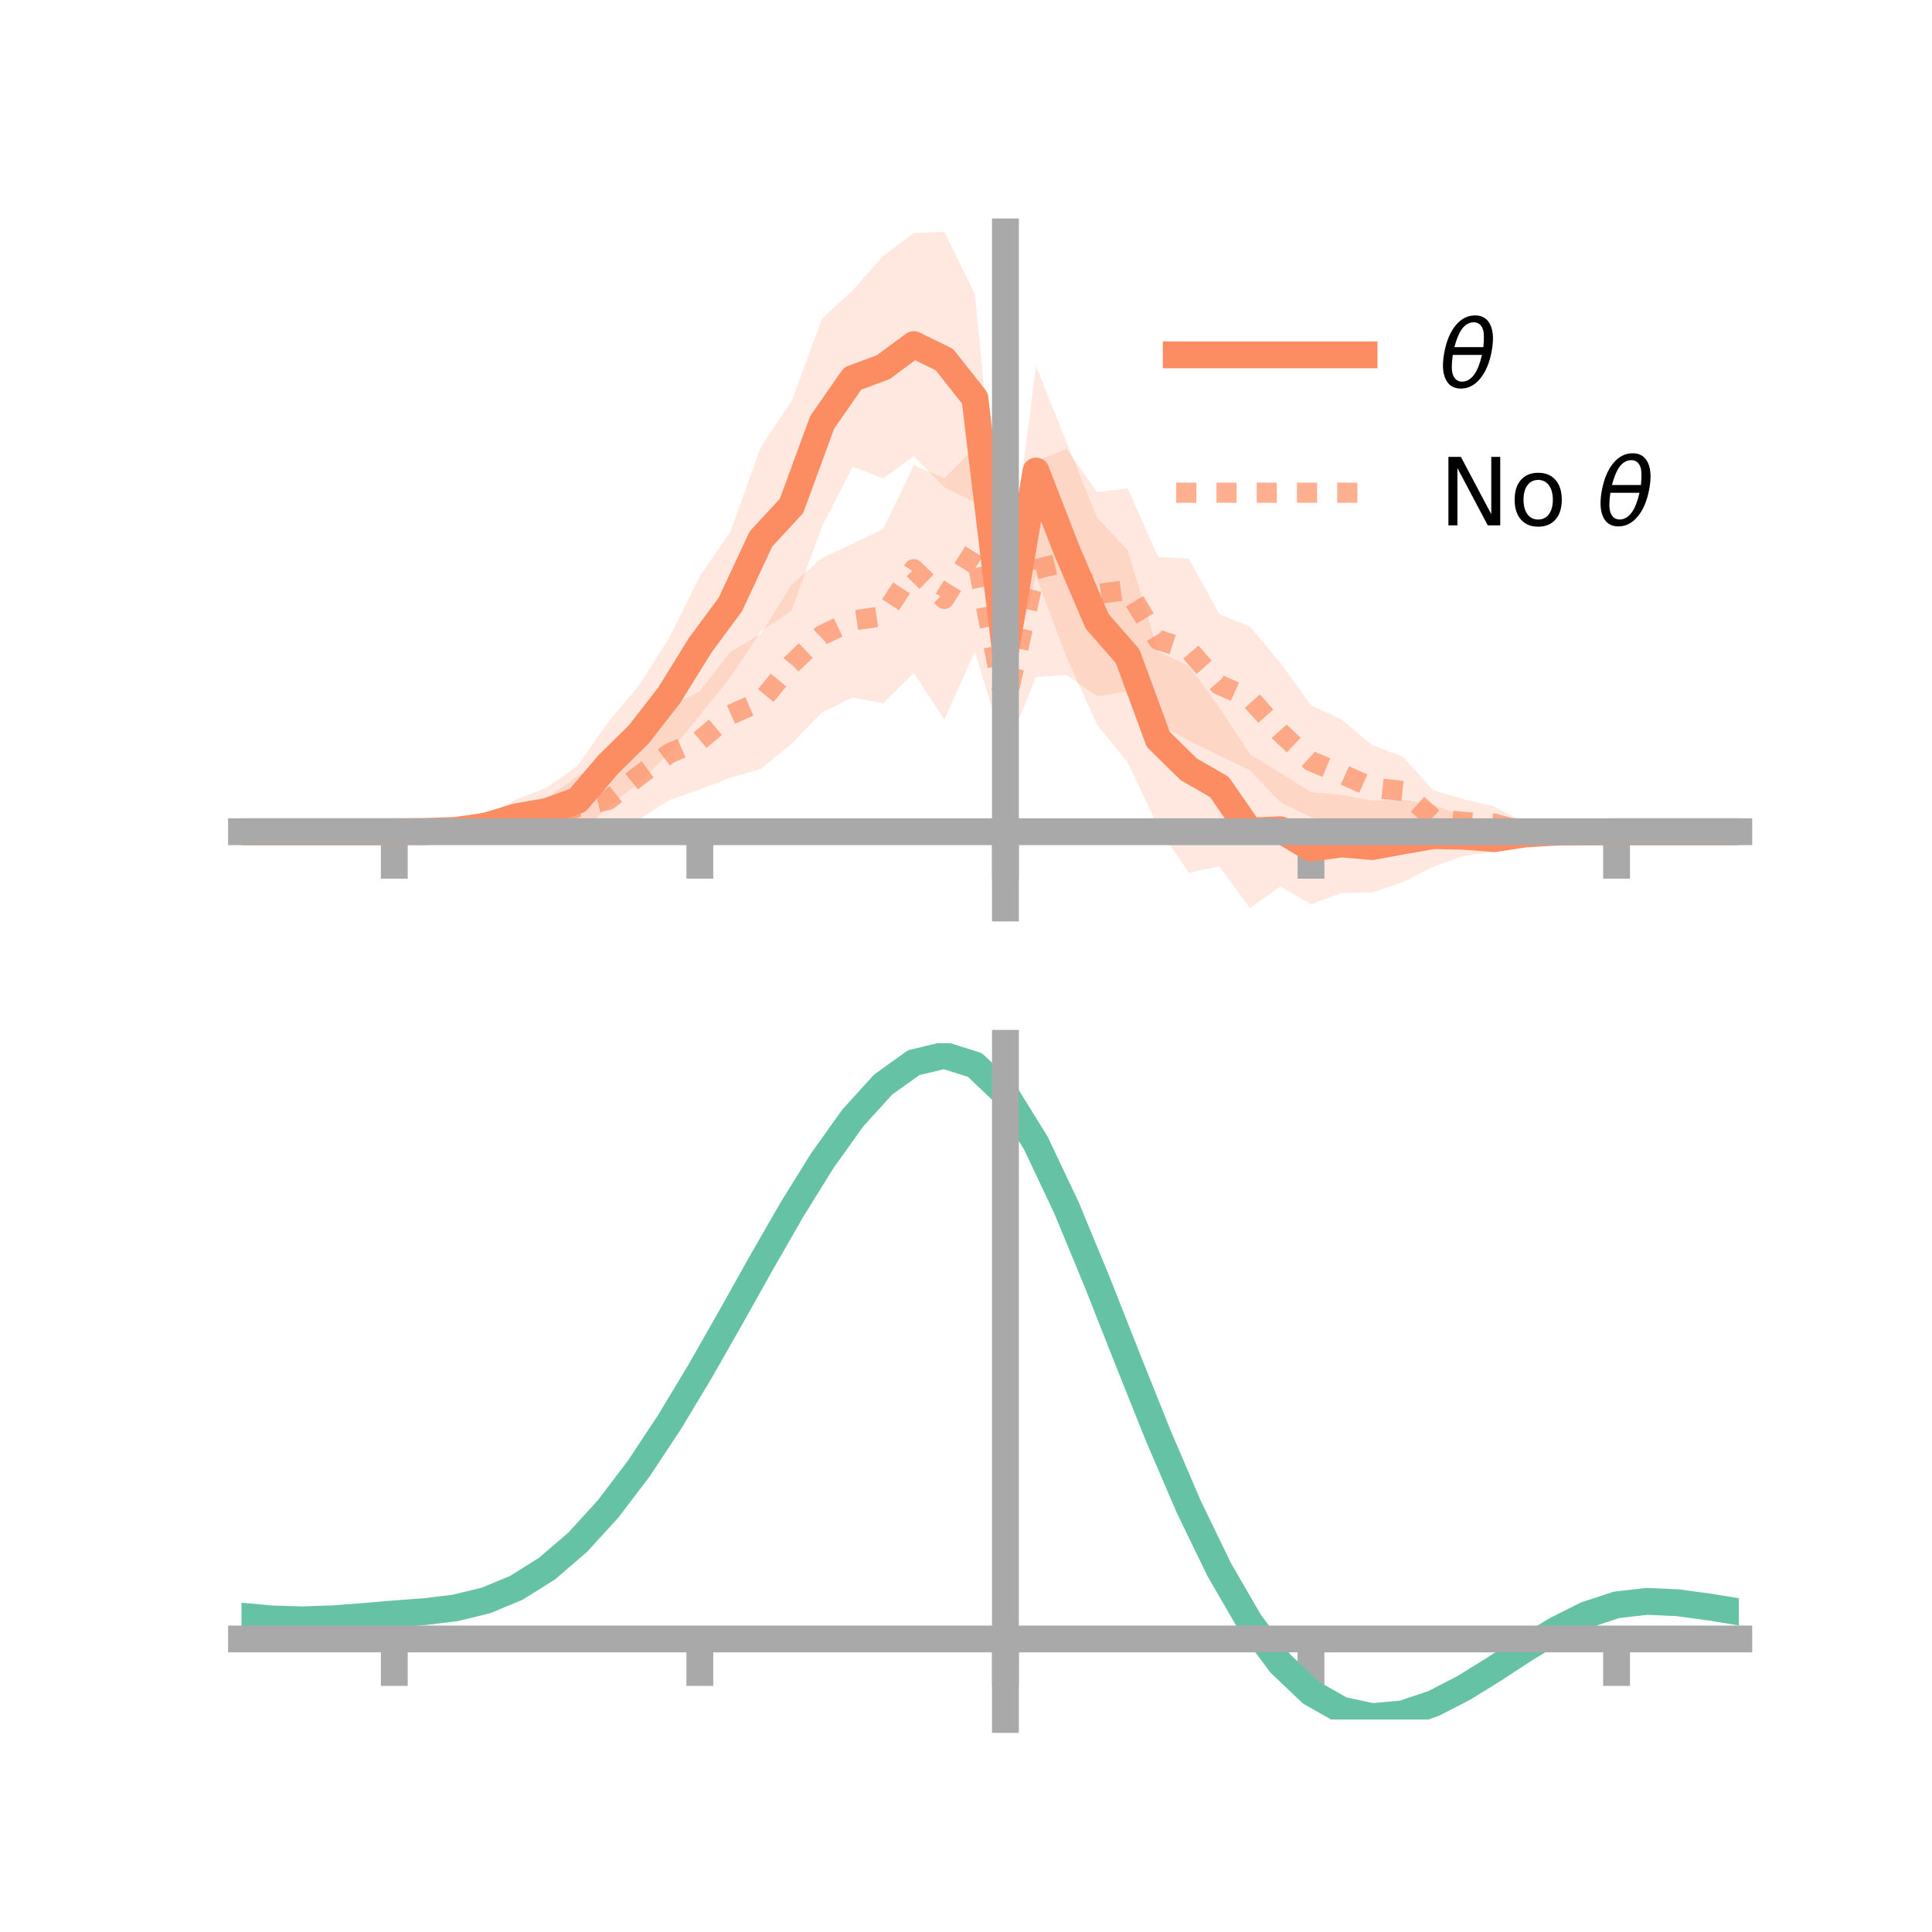 <?xml version="1.0" encoding="utf-8" standalone="no"?>
<!DOCTYPE svg PUBLIC "-//W3C//DTD SVG 1.1//EN"
  "http://www.w3.org/Graphics/SVG/1.1/DTD/svg11.dtd">
<!-- Created with matplotlib (https://matplotlib.org/) -->
<svg height="144pt" version="1.1" viewBox="0 0 144 144" width="144pt" xmlns="http://www.w3.org/2000/svg" xmlns:xlink="http://www.w3.org/1999/xlink">
 <defs>
  <style type="text/css">*{stroke-linecap:butt;stroke-linejoin:round;}</style>
 </defs>
 <g id="figure_1">
  <g id="patch_1">
   <path d="M 0 144 
L 144 144 
L 144 0 
L 0 0 
z
" style="fill:none;"/>
  </g>
  <g id="axes_1">
   <g id="patch_2">
    <path d="M 18 67.68 
L 129.6 67.68 
L 129.6 17.28 
L 18 17.28 
z
" style="fill:none;"/>
   </g>
   <g id="PolyCollection_1">
    <path clip-path="url(#pd277d7be6a)" d="M 18 61.99 
L 18 61.99 
L 20.278 61.99 
L 22.555 61.99 
L 24.833 61.99 
L 27.11 61.99 
L 29.388 61.99 
L 31.665 61.883 
L 33.943 61.478 
L 36.22 60.779 
L 38.498 59.58 
L 40.776 58.695 
L 43.053 57.073 
L 45.331 53.817 
L 47.608 51.105 
L 49.886 47.533 
L 52.163 42.957 
L 54.441 39.617 
L 56.718 33.3 
L 58.996 29.906 
L 61.273 23.756 
L 63.551 21.642 
L 65.829 19.077 
L 68.106 17.369 
L 70.384 17.28 
L 72.661 21.926 
L 74.939 45.212 
L 77.216 27.278 
L 79.494 32.974 
L 81.771 38.582 
L 84.049 41.007 
L 86.327 48.563 
L 88.604 49.635 
L 90.882 52.731 
L 93.159 56.206 
L 95.437 57.616 
L 97.714 59.043 
L 99.992 59.241 
L 102.269 59.671 
L 104.547 59.606 
L 106.824 59.967 
L 109.102 60.864 
L 111.38 61.546 
L 113.657 61.562 
L 115.935 61.598 
L 118.212 61.946 
L 120.49 61.989 
L 122.767 61.99 
L 125.045 61.99 
L 127.322 61.99 
L 129.6 61.99 
L 129.6 61.99 
L 129.6 61.99 
L 127.322 61.99 
L 125.045 61.99 
L 122.767 61.99 
L 120.49 61.991 
L 118.212 62.076 
L 115.935 62.453 
L 113.657 62.759 
L 111.38 63.467 
L 109.102 63.795 
L 106.824 64.6 
L 104.547 65.755 
L 102.269 66.525 
L 99.992 66.563 
L 97.714 67.393 
L 95.437 66.075 
L 93.159 67.68 
L 90.882 64.574 
L 88.604 65.053 
L 86.327 61.65 
L 84.049 56.821 
L 81.771 54.025 
L 79.494 48.983 
L 77.216 42.943 
L 74.939 51.936 
L 72.661 37.434 
L 70.384 36.312 
L 68.106 34.005 
L 65.829 35.66 
L 63.551 34.786 
L 61.273 39.229 
L 58.996 45.51 
L 56.718 47.039 
L 54.441 50.472 
L 52.163 53.306 
L 49.886 56.093 
L 47.608 58.375 
L 45.331 60.14 
L 43.053 62.235 
L 40.776 62.263 
L 38.498 62.173 
L 36.22 62.368 
L 33.943 62.317 
L 31.665 62.063 
L 29.388 61.99 
L 27.11 61.99 
L 24.833 61.99 
L 22.555 61.99 
L 20.278 61.99 
L 18 61.99 
z
" style="fill:#fc8d62;fill-opacity:0.2;"/>
   </g>
   <g id="PolyCollection_2">
    <path clip-path="url(#pd277d7be6a)" d="M 18 61.99 
L 18 61.99 
L 20.278 61.99 
L 22.555 61.99 
L 24.833 61.99 
L 27.11 61.99 
L 29.388 61.99 
L 31.665 61.699 
L 33.943 61.494 
L 36.22 60.474 
L 38.498 60.613 
L 40.776 59.473 
L 43.053 57.854 
L 45.331 56.62 
L 47.608 54.565 
L 49.886 52.675 
L 52.163 51.521 
L 54.441 48.581 
L 56.718 47.235 
L 58.996 43.584 
L 61.273 41.578 
L 63.551 40.529 
L 65.829 39.425 
L 68.106 34.687 
L 70.384 35.637 
L 72.661 33.373 
L 74.939 49.245 
L 77.216 34.38 
L 79.494 33.451 
L 81.771 36.674 
L 84.049 36.404 
L 86.327 41.511 
L 88.604 41.639 
L 90.882 45.771 
L 93.159 46.699 
L 95.437 49.406 
L 97.714 52.558 
L 99.992 53.633 
L 102.269 55.525 
L 104.547 56.395 
L 106.824 58.89 
L 109.102 59.58 
L 111.38 60.116 
L 113.657 61.324 
L 115.935 61.593 
L 118.212 61.824 
L 120.49 61.989 
L 122.767 61.99 
L 125.045 61.99 
L 127.322 61.99 
L 129.6 61.99 
L 129.6 61.99 
L 129.6 61.99 
L 127.322 61.99 
L 125.045 61.99 
L 122.767 61.99 
L 120.49 61.991 
L 118.212 62.159 
L 115.935 62.415 
L 113.657 62.692 
L 111.38 62.661 
L 109.102 62.944 
L 106.824 63.104 
L 104.547 61.516 
L 102.269 61.88 
L 99.992 61.74 
L 97.714 60.912 
L 95.437 59.797 
L 93.159 57.405 
L 90.882 56.309 
L 88.604 55.217 
L 86.327 53.873 
L 84.049 51.539 
L 81.771 51.886 
L 79.494 50.313 
L 77.216 50.458 
L 74.939 56.079 
L 72.661 48.57 
L 70.384 53.636 
L 68.106 50.158 
L 65.829 52.411 
L 63.551 51.986 
L 61.273 53.093 
L 58.996 55.429 
L 56.718 57.312 
L 54.441 57.963 
L 52.163 58.844 
L 49.886 59.636 
L 47.608 61.098 
L 45.331 62.632 
L 43.053 62.447 
L 40.776 62.688 
L 38.498 62.82 
L 36.22 62.109 
L 33.943 62.3 
L 31.665 62.16 
L 29.388 61.99 
L 27.11 61.99 
L 24.833 61.99 
L 22.555 61.99 
L 20.278 61.99 
L 18 61.99 
z
" style="fill:#fc8d62;fill-opacity:0.2;"/>
   </g>
   <g id="matplotlib.axis_1">
    <g id="xtick_1">
     <g id="line2d_1">
      <defs>
       <path d="M 0 0 
L 0 3.5 
" id="me5bdd333ef" style="stroke:#a9a9a9;stroke-width:2;"/>
      </defs>
      <g>
       <use style="fill:#a9a9a9;stroke:#a9a9a9;stroke-width:2;" x="29.388" xlink:href="#me5bdd333ef" y="61.99"/>
      </g>
     </g>
    </g>
    <g id="xtick_2">
     <g id="line2d_2">
      <g>
       <use style="fill:#a9a9a9;stroke:#a9a9a9;stroke-width:2;" x="52.163" xlink:href="#me5bdd333ef" y="61.99"/>
      </g>
     </g>
    </g>
    <g id="xtick_3">
     <g id="line2d_3">
      <g>
       <use style="fill:#a9a9a9;stroke:#a9a9a9;stroke-width:2;" x="74.939" xlink:href="#me5bdd333ef" y="61.99"/>
      </g>
     </g>
    </g>
    <g id="xtick_4">
     <g id="line2d_4">
      <g>
       <use style="fill:#a9a9a9;stroke:#a9a9a9;stroke-width:2;" x="97.714" xlink:href="#me5bdd333ef" y="61.99"/>
      </g>
     </g>
    </g>
    <g id="xtick_5">
     <g id="line2d_5">
      <g>
       <use style="fill:#a9a9a9;stroke:#a9a9a9;stroke-width:2;" x="120.49" xlink:href="#me5bdd333ef" y="61.99"/>
      </g>
     </g>
    </g>
   </g>
   <g id="matplotlib.axis_2"/>
   <g id="line2d_6">
    <path clip-path="url(#pd277d7be6a)" d="M 18 61.99 
L 20.278 61.99 
L 22.555 61.99 
L 24.833 61.99 
L 27.11 61.99 
L 29.388 61.99 
L 31.665 61.973 
L 33.943 61.898 
L 36.22 61.574 
L 38.498 60.877 
L 40.776 60.479 
L 43.053 59.654 
L 45.331 56.979 
L 47.608 54.74 
L 49.886 51.813 
L 52.163 48.132 
L 54.441 45.044 
L 56.718 40.17 
L 58.996 37.708 
L 61.273 31.492 
L 63.551 28.214 
L 65.829 27.369 
L 68.106 25.687 
L 70.384 26.796 
L 72.661 29.68 
L 74.939 48.574 
L 77.216 35.11 
L 79.494 40.979 
L 81.771 46.304 
L 84.049 48.914 
L 86.327 55.107 
L 88.604 57.344 
L 90.882 58.652 
L 93.159 61.943 
L 95.437 61.846 
L 97.714 63.218 
L 99.992 62.902 
L 102.269 63.098 
L 104.547 62.68 
L 106.824 62.283 
L 109.102 62.329 
L 111.38 62.507 
L 113.657 62.16 
L 115.935 62.026 
L 118.212 62.011 
L 120.49 61.99 
L 122.767 61.99 
L 125.045 61.99 
L 127.322 61.99 
L 129.6 61.99 
" style="fill:none;stroke:#fc8d62;stroke-linecap:square;stroke-width:2;"/>
   </g>
   <g id="line2d_7">
    <path clip-path="url(#pd277d7be6a)" d="M 18 61.99 
L 20.278 61.99 
L 22.555 61.99 
L 24.833 61.99 
L 27.11 61.99 
L 29.388 61.99 
L 31.665 61.93 
L 33.943 61.897 
L 36.22 61.291 
L 38.498 61.716 
L 40.776 61.08 
L 43.053 60.15 
L 45.331 59.626 
L 47.608 57.831 
L 49.886 56.156 
L 52.163 55.182 
L 54.441 53.272 
L 56.718 52.274 
L 58.996 49.506 
L 61.273 47.336 
L 63.551 46.257 
L 65.829 45.918 
L 68.106 42.423 
L 70.384 44.637 
L 72.661 40.972 
L 74.939 52.662 
L 77.216 42.419 
L 79.494 41.882 
L 81.771 44.28 
L 84.049 43.972 
L 86.327 47.692 
L 88.604 48.428 
L 90.882 51.04 
L 93.159 52.052 
L 95.437 54.602 
L 97.714 56.735 
L 99.992 57.686 
L 102.269 58.702 
L 104.547 58.956 
L 106.824 60.997 
L 109.102 61.262 
L 111.38 61.388 
L 113.657 62.008 
L 115.935 62.004 
L 118.212 61.992 
L 120.49 61.99 
L 122.767 61.99 
L 125.045 61.99 
L 127.322 61.99 
L 129.6 61.99 
" style="fill:none;stroke:#fc8d62;stroke-dasharray:1.5,1.5;stroke-dashoffset:0;stroke-opacity:0.7;stroke-width:1.5;"/>
   </g>
   <g id="patch_3">
    <path d="M 74.939 67.68 
L 74.939 17.28 
" style="fill:none;stroke:#a9a9a9;stroke-linecap:square;stroke-linejoin:miter;stroke-width:2;"/>
   </g>
   <g id="patch_4">
    <path d="M 129.6 67.68 
L 129.6 17.28 
" style="fill:none;"/>
   </g>
   <g id="patch_5">
    <path d="M 18 61.99 
L 129.6 61.99 
" style="fill:none;stroke:#a9a9a9;stroke-linecap:square;stroke-linejoin:miter;stroke-width:2;"/>
   </g>
   <g id="patch_6">
    <path d="M 18 17.28 
L 129.6 17.28 
" style="fill:none;"/>
   </g>
   <g id="legend_1">
    <g id="line2d_8">
     <path d="M 87.67 26.449 
L 101.67 26.449 
" style="fill:none;stroke:#fc8d62;stroke-linecap:square;stroke-width:2;"/>
    </g>
    <g id="line2d_9"/>
    <g id="text_1">
     <!-- $\theta$ -->
     <g transform="translate(107.27 28.899)scale(0.07 -0.07)">
      <defs>
       <path d="M 45.516 34.672 
L 14.453 34.672 
Q 12.359 20.062 14.5 13.875 
Q 17.188 6.25 24.469 6.25 
Q 31.781 6.25 37.359 13.922 
Q 42.234 20.656 45.516 34.672 
z
M 47.016 42.969 
Q 48.344 56.844 46.625 61.719 
Q 43.953 69.438 36.766 69.438 
Q 29.297 69.438 23.828 61.812 
Q 19.531 55.672 16.156 42.969 
z
M 38.188 76.766 
Q 49.906 76.766 54.594 66.406 
Q 59.281 56.109 55.719 37.844 
Q 52.203 19.625 43.453 9.281 
Q 34.766 -1.125 23.047 -1.125 
Q 11.281 -1.125 6.641 9.281 
Q 2 19.625 5.516 37.844 
Q 9.078 56.109 17.719 66.406 
Q 26.422 76.766 38.188 76.766 
z
" id="DejaVuSans-Oblique-952"/>
      </defs>
      <use transform="translate(0 0.234)" xlink:href="#DejaVuSans-Oblique-952"/>
     </g>
    </g>
    <g id="line2d_10">
     <path d="M 87.67 36.724 
L 101.67 36.724 
" style="fill:none;stroke:#fc8d62;stroke-dasharray:1.5,1.5;stroke-dashoffset:0;stroke-opacity:0.7;stroke-width:1.5;"/>
    </g>
    <g id="line2d_11"/>
    <g id="text_2">
     <!-- No $\theta$ -->
     <g transform="translate(107.27 39.174)scale(0.07 -0.07)">
      <defs>
       <path d="M 9.812 72.906 
L 23.094 72.906 
L 55.422 11.922 
L 55.422 72.906 
L 64.984 72.906 
L 64.984 0 
L 51.703 0 
L 19.391 60.984 
L 19.391 0 
L 9.812 0 
z
" id="DejaVuSans-78"/>
       <path d="M 30.609 48.391 
Q 23.391 48.391 19.188 42.75 
Q 14.984 37.109 14.984 27.297 
Q 14.984 17.484 19.156 11.844 
Q 23.344 6.203 30.609 6.203 
Q 37.797 6.203 41.984 11.859 
Q 46.188 17.531 46.188 27.297 
Q 46.188 37.016 41.984 42.703 
Q 37.797 48.391 30.609 48.391 
z
M 30.609 56 
Q 42.328 56 49.016 48.375 
Q 55.719 40.766 55.719 27.297 
Q 55.719 13.875 49.016 6.219 
Q 42.328 -1.422 30.609 -1.422 
Q 18.844 -1.422 12.172 6.219 
Q 5.516 13.875 5.516 27.297 
Q 5.516 40.766 12.172 48.375 
Q 18.844 56 30.609 56 
z
" id="DejaVuSans-111"/>
       <path id="DejaVuSans-32"/>
      </defs>
      <use transform="translate(0 0.234)" xlink:href="#DejaVuSans-78"/>
      <use transform="translate(74.805 0.234)" xlink:href="#DejaVuSans-111"/>
      <use transform="translate(135.986 0.234)" xlink:href="#DejaVuSans-32"/>
      <use transform="translate(167.773 0.234)" xlink:href="#DejaVuSans-Oblique-952"/>
     </g>
    </g>
   </g>
  </g>
  <g id="axes_2">
   <g id="patch_7">
    <path d="M 18 128.16 
L 129.6 128.16 
L 129.6 77.76 
L 18 77.76 
z
" style="fill:none;"/>
   </g>
   <g id="PolyCollection_3">
    <path clip-path="url(#p851b3046bf)" d="M 18 120.497 
L 18 120.421 
L 20.278 120.639 
L 22.555 120.702 
L 24.833 120.618 
L 27.11 120.436 
L 29.388 120.235 
L 31.665 120.062 
L 33.943 119.779 
L 36.22 119.221 
L 38.498 118.262 
L 40.776 116.811 
L 43.053 114.816 
L 45.331 112.269 
L 47.608 109.203 
L 49.886 105.686 
L 52.163 101.818 
L 54.441 97.729 
L 56.718 93.573 
L 58.996 89.526 
L 61.273 85.776 
L 63.551 82.522 
L 65.829 79.968 
L 68.106 78.315 
L 70.384 77.76 
L 72.661 78.493 
L 74.939 80.683 
L 77.216 84.419 
L 79.494 89.3 
L 81.771 94.879 
L 84.049 100.736 
L 86.327 106.509 
L 88.604 111.895 
L 90.882 116.661 
L 93.159 120.643 
L 95.437 123.744 
L 97.714 125.932 
L 99.992 127.237 
L 102.269 127.735 
L 104.547 127.539 
L 106.824 126.788 
L 109.102 125.637 
L 111.38 124.249 
L 113.657 122.788 
L 115.935 121.413 
L 118.212 120.278 
L 120.49 119.534 
L 122.767 119.276 
L 125.045 119.387 
L 127.322 119.703 
L 129.6 120.085 
L 129.6 120.186 
L 129.6 120.186 
L 127.322 119.83 
L 125.045 119.533 
L 122.767 119.434 
L 120.49 119.697 
L 118.212 120.451 
L 115.935 121.613 
L 113.657 123.032 
L 111.38 124.545 
L 109.102 125.981 
L 106.824 127.171 
L 104.547 127.948 
L 102.269 128.16 
L 99.992 127.674 
L 97.714 126.39 
L 95.437 124.245 
L 93.159 121.221 
L 90.882 117.351 
L 88.604 112.724 
L 86.327 107.495 
L 84.049 101.888 
L 81.771 96.194 
L 79.494 90.767 
L 77.216 86.018 
L 74.939 82.384 
L 72.661 80.261 
L 70.384 79.554 
L 68.106 80.095 
L 65.829 81.695 
L 63.551 84.16 
L 61.273 87.292 
L 58.996 90.894 
L 56.718 94.774 
L 54.441 98.752 
L 52.163 102.662 
L 49.886 106.357 
L 47.608 109.717 
L 45.331 112.649 
L 43.053 115.09 
L 40.776 117.012 
L 38.498 118.422 
L 36.22 119.36 
L 33.943 119.906 
L 31.665 120.18 
L 29.388 120.342 
L 27.11 120.528 
L 24.833 120.691 
L 22.555 120.76 
L 20.278 120.697 
L 18 120.497 
z
" style="fill:#66c2a5;fill-opacity:0.2;"/>
   </g>
   <g id="matplotlib.axis_3">
    <g id="xtick_6">
     <g id="line2d_12">
      <g>
       <use style="fill:#a9a9a9;stroke:#a9a9a9;stroke-width:2;" x="29.388" xlink:href="#me5bdd333ef" y="122.158"/>
      </g>
     </g>
    </g>
    <g id="xtick_7">
     <g id="line2d_13">
      <g>
       <use style="fill:#a9a9a9;stroke:#a9a9a9;stroke-width:2;" x="52.163" xlink:href="#me5bdd333ef" y="122.158"/>
      </g>
     </g>
    </g>
    <g id="xtick_8">
     <g id="line2d_14">
      <g>
       <use style="fill:#a9a9a9;stroke:#a9a9a9;stroke-width:2;" x="74.939" xlink:href="#me5bdd333ef" y="122.158"/>
      </g>
     </g>
    </g>
    <g id="xtick_9">
     <g id="line2d_15">
      <g>
       <use style="fill:#a9a9a9;stroke:#a9a9a9;stroke-width:2;" x="97.714" xlink:href="#me5bdd333ef" y="122.158"/>
      </g>
     </g>
    </g>
    <g id="xtick_10">
     <g id="line2d_16">
      <g>
       <use style="fill:#a9a9a9;stroke:#a9a9a9;stroke-width:2;" x="120.49" xlink:href="#me5bdd333ef" y="122.158"/>
      </g>
     </g>
    </g>
   </g>
   <g id="matplotlib.axis_4"/>
   <g id="line2d_17">
    <path clip-path="url(#p851b3046bf)" d="M 18 120.459 
L 20.278 120.668 
L 22.555 120.731 
L 24.833 120.655 
L 27.11 120.482 
L 29.388 120.288 
L 31.665 120.121 
L 33.943 119.842 
L 36.22 119.29 
L 38.498 118.342 
L 40.776 116.911 
L 43.053 114.953 
L 45.331 112.459 
L 47.608 109.46 
L 49.886 106.021 
L 52.163 102.24 
L 54.441 98.24 
L 56.718 94.174 
L 58.996 90.21 
L 61.273 86.534 
L 63.551 83.341 
L 65.829 80.832 
L 68.106 79.205 
L 70.384 78.657 
L 72.661 79.377 
L 74.939 81.533 
L 77.216 85.218 
L 79.494 90.034 
L 81.771 95.536 
L 84.049 101.312 
L 86.327 107.002 
L 88.604 112.309 
L 90.882 117.006 
L 93.159 120.932 
L 95.437 123.994 
L 97.714 126.161 
L 99.992 127.456 
L 102.269 127.947 
L 104.547 127.744 
L 106.824 126.98 
L 109.102 125.809 
L 111.38 124.397 
L 113.657 122.91 
L 115.935 121.513 
L 118.212 120.365 
L 120.49 119.615 
L 122.767 119.355 
L 125.045 119.46 
L 127.322 119.767 
L 129.6 120.135 
" style="fill:none;stroke:#66c2a5;stroke-linecap:square;stroke-width:2;"/>
   </g>
   <g id="patch_8">
    <path d="M 74.939 128.16 
L 74.939 77.76 
" style="fill:none;stroke:#a9a9a9;stroke-linecap:square;stroke-linejoin:miter;stroke-width:2;"/>
   </g>
   <g id="patch_9">
    <path d="M 129.6 128.16 
L 129.6 77.76 
" style="fill:none;"/>
   </g>
   <g id="patch_10">
    <path d="M 18 122.158 
L 129.6 122.158 
" style="fill:none;stroke:#a9a9a9;stroke-linecap:square;stroke-linejoin:miter;stroke-width:2;"/>
   </g>
   <g id="patch_11">
    <path d="M 18 77.76 
L 129.6 77.76 
" style="fill:none;"/>
   </g>
  </g>
 </g>
 <defs>
  <clipPath id="pd277d7be6a">
   <rect height="50.4" width="111.6" x="18" y="17.28"/>
  </clipPath>
  <clipPath id="p851b3046bf">
   <rect height="50.4" width="111.6" x="18" y="77.76"/>
  </clipPath>
 </defs>
</svg>
